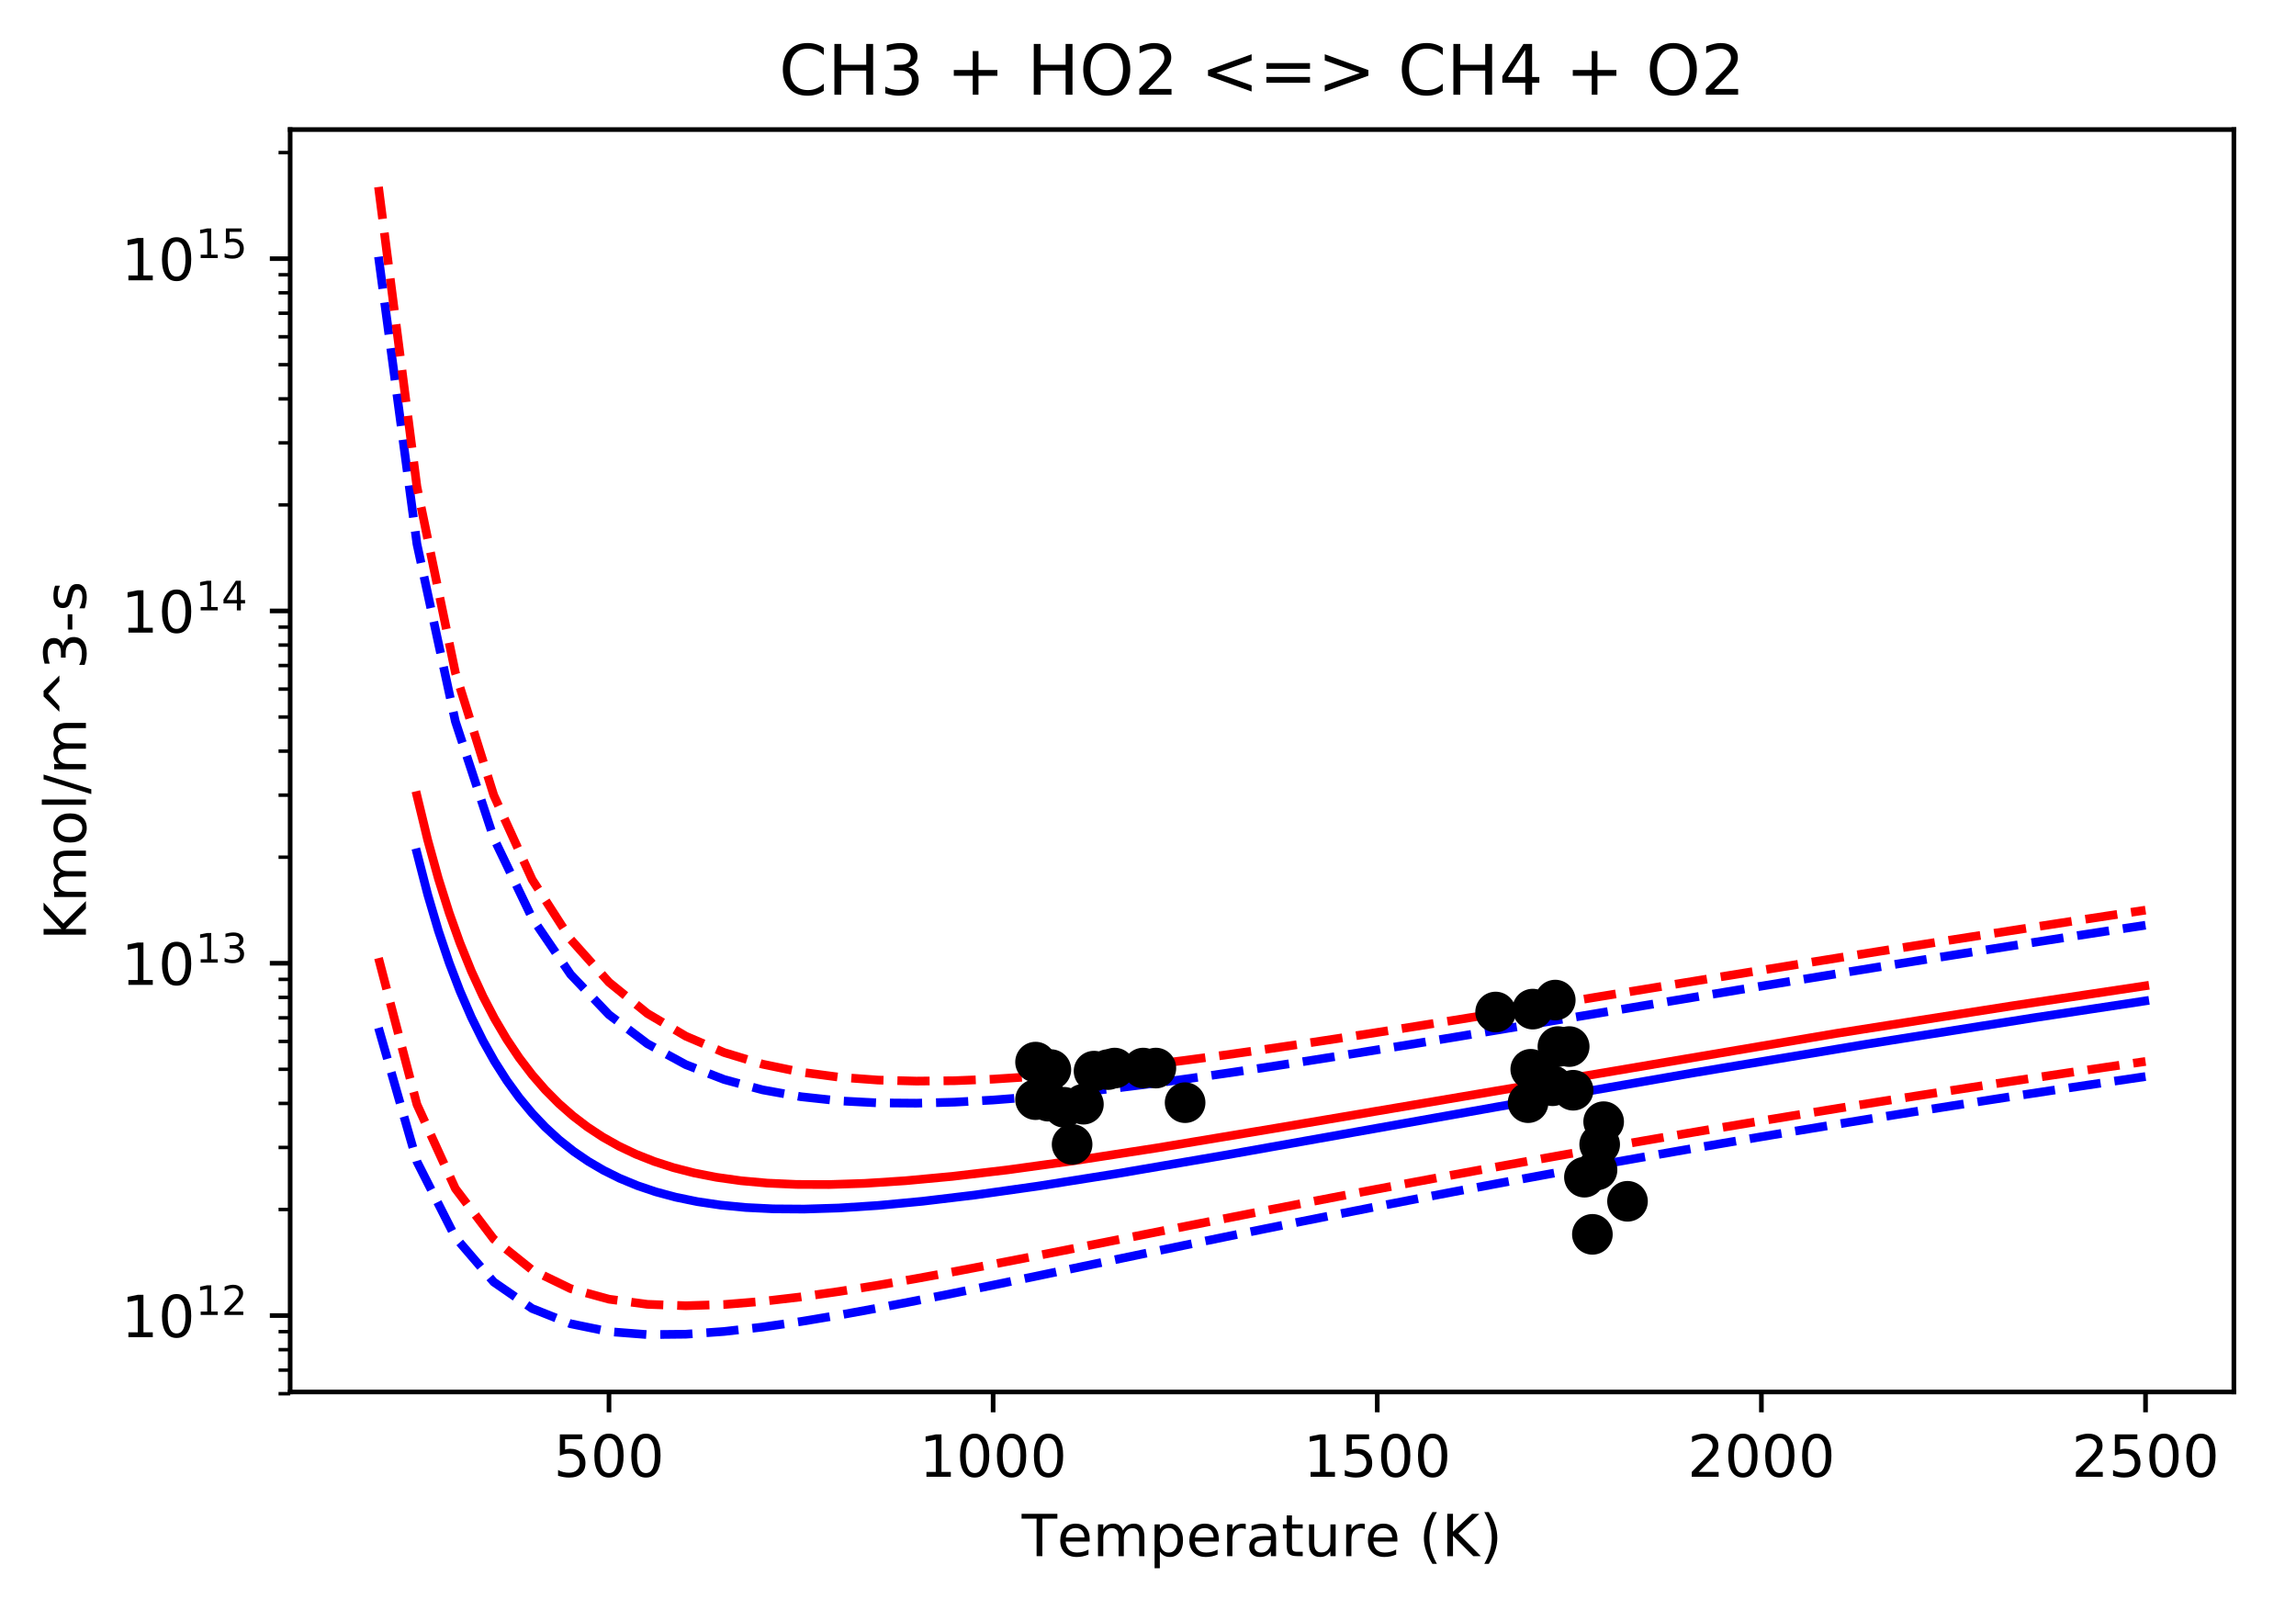 <?xml version="1.0" encoding="utf-8" standalone="no"?>
<!DOCTYPE svg PUBLIC "-//W3C//DTD SVG 1.1//EN"
  "http://www.w3.org/Graphics/SVG/1.1/DTD/svg11.dtd">
<!-- Created with matplotlib (https://matplotlib.org/) -->
<svg height="277.314pt" version="1.1" viewBox="0 0 395.478 277.314" width="395.478pt" xmlns="http://www.w3.org/2000/svg" xmlns:xlink="http://www.w3.org/1999/xlink">
 <defs>
  <style type="text/css">
*{stroke-linecap:butt;stroke-linejoin:round;}
  </style>
 </defs>
 <g id="figure_1">
  <g id="patch_1">
   <path d="M 0 277.314 
L 395.478 277.314 
L 395.478 0 
L 0 0 
z
" style="fill:#ffffff;"/>
  </g>
  <g id="axes_1">
   <g id="patch_2">
    <path d="M 49.978 239.758 
L 384.778 239.758 
L 384.778 22.318 
L 49.978 22.318 
z
" style="fill:#ffffff;"/>
   </g>
   <g id="matplotlib.axis_1">
    <g id="xtick_1">
     <g id="line2d_1">
      <defs>
       <path d="M 0 0 
L 0 3.5 
" id="m022906818a" style="stroke:#000000;stroke-width:0.8;"/>
      </defs>
      <g>
       <use style="stroke:#000000;stroke-width:0.8;" x="104.896" xlink:href="#m022906818a" y="239.758"/>
      </g>
     </g>
     <g id="text_1">
      <!-- 500 -->
      <defs>
       <path d="M 10.797 72.906 
L 49.516 72.906 
L 49.516 64.594 
L 19.828 64.594 
L 19.828 46.734 
Q 21.969 47.469 24.109 47.828 
Q 26.266 48.188 28.422 48.188 
Q 40.625 48.188 47.75 41.5 
Q 54.891 34.812 54.891 23.391 
Q 54.891 11.625 47.562 5.094 
Q 40.234 -1.422 26.906 -1.422 
Q 22.312 -1.422 17.547 -0.641 
Q 12.797 0.141 7.719 1.703 
L 7.719 11.625 
Q 12.109 9.234 16.797 8.062 
Q 21.484 6.891 26.703 6.891 
Q 35.156 6.891 40.078 11.328 
Q 45.016 15.766 45.016 23.391 
Q 45.016 31 40.078 35.438 
Q 35.156 39.891 26.703 39.891 
Q 22.75 39.891 18.812 39.016 
Q 14.891 38.141 10.797 36.281 
z
" id="DejaVuSans-53"/>
       <path d="M 31.781 66.406 
Q 24.172 66.406 20.328 58.906 
Q 16.5 51.422 16.5 36.375 
Q 16.5 21.391 20.328 13.891 
Q 24.172 6.391 31.781 6.391 
Q 39.453 6.391 43.281 13.891 
Q 47.125 21.391 47.125 36.375 
Q 47.125 51.422 43.281 58.906 
Q 39.453 66.406 31.781 66.406 
z
M 31.781 74.219 
Q 44.047 74.219 50.516 64.516 
Q 56.984 54.828 56.984 36.375 
Q 56.984 17.969 50.516 8.266 
Q 44.047 -1.422 31.781 -1.422 
Q 19.531 -1.422 13.062 8.266 
Q 6.594 17.969 6.594 36.375 
Q 6.594 54.828 13.062 64.516 
Q 19.531 74.219 31.781 74.219 
z
" id="DejaVuSans-48"/>
      </defs>
      <g transform="translate(95.352 254.357)scale(0.1 -0.1)">
       <use xlink:href="#DejaVuSans-53"/>
       <use x="63.623" xlink:href="#DejaVuSans-48"/>
       <use x="127.246" xlink:href="#DejaVuSans-48"/>
      </g>
     </g>
    </g>
    <g id="xtick_2">
     <g id="line2d_2">
      <g>
       <use style="stroke:#000000;stroke-width:0.8;" x="171.062" xlink:href="#m022906818a" y="239.758"/>
      </g>
     </g>
     <g id="text_2">
      <!-- 1000 -->
      <defs>
       <path d="M 12.406 8.297 
L 28.516 8.297 
L 28.516 63.922 
L 10.984 60.406 
L 10.984 69.391 
L 28.422 72.906 
L 38.281 72.906 
L 38.281 8.297 
L 54.391 8.297 
L 54.391 0 
L 12.406 0 
z
" id="DejaVuSans-49"/>
      </defs>
      <g transform="translate(158.337 254.357)scale(0.1 -0.1)">
       <use xlink:href="#DejaVuSans-49"/>
       <use x="63.623" xlink:href="#DejaVuSans-48"/>
       <use x="127.246" xlink:href="#DejaVuSans-48"/>
       <use x="190.869" xlink:href="#DejaVuSans-48"/>
      </g>
     </g>
    </g>
    <g id="xtick_3">
     <g id="line2d_3">
      <g>
       <use style="stroke:#000000;stroke-width:0.8;" x="237.228" xlink:href="#m022906818a" y="239.758"/>
      </g>
     </g>
     <g id="text_3">
      <!-- 1500 -->
      <g transform="translate(224.503 254.357)scale(0.1 -0.1)">
       <use xlink:href="#DejaVuSans-49"/>
       <use x="63.623" xlink:href="#DejaVuSans-53"/>
       <use x="127.246" xlink:href="#DejaVuSans-48"/>
       <use x="190.869" xlink:href="#DejaVuSans-48"/>
      </g>
     </g>
    </g>
    <g id="xtick_4">
     <g id="line2d_4">
      <g>
       <use style="stroke:#000000;stroke-width:0.8;" x="303.394" xlink:href="#m022906818a" y="239.758"/>
      </g>
     </g>
     <g id="text_4">
      <!-- 2000 -->
      <defs>
       <path d="M 19.188 8.297 
L 53.609 8.297 
L 53.609 0 
L 7.328 0 
L 7.328 8.297 
Q 12.938 14.109 22.625 23.891 
Q 32.328 33.688 34.812 36.531 
Q 39.547 41.844 41.422 45.531 
Q 43.312 49.219 43.312 52.781 
Q 43.312 58.594 39.234 62.25 
Q 35.156 65.922 28.609 65.922 
Q 23.969 65.922 18.812 64.312 
Q 13.672 62.703 7.812 59.422 
L 7.812 69.391 
Q 13.766 71.781 18.938 73 
Q 24.125 74.219 28.422 74.219 
Q 39.75 74.219 46.484 68.547 
Q 53.219 62.891 53.219 53.422 
Q 53.219 48.922 51.531 44.891 
Q 49.859 40.875 45.406 35.406 
Q 44.188 33.984 37.641 27.219 
Q 31.109 20.453 19.188 8.297 
z
" id="DejaVuSans-50"/>
      </defs>
      <g transform="translate(290.669 254.357)scale(0.1 -0.1)">
       <use xlink:href="#DejaVuSans-50"/>
       <use x="63.623" xlink:href="#DejaVuSans-48"/>
       <use x="127.246" xlink:href="#DejaVuSans-48"/>
       <use x="190.869" xlink:href="#DejaVuSans-48"/>
      </g>
     </g>
    </g>
    <g id="xtick_5">
     <g id="line2d_5">
      <g>
       <use style="stroke:#000000;stroke-width:0.8;" x="369.56" xlink:href="#m022906818a" y="239.758"/>
      </g>
     </g>
     <g id="text_5">
      <!-- 2500 -->
      <g transform="translate(356.835 254.357)scale(0.1 -0.1)">
       <use xlink:href="#DejaVuSans-50"/>
       <use x="63.623" xlink:href="#DejaVuSans-53"/>
       <use x="127.246" xlink:href="#DejaVuSans-48"/>
       <use x="190.869" xlink:href="#DejaVuSans-48"/>
      </g>
     </g>
    </g>
    <g id="text_6">
     <!-- Temperature (K) -->
     <defs>
      <path d="M -0.297 72.906 
L 61.375 72.906 
L 61.375 64.594 
L 35.5 64.594 
L 35.5 0 
L 25.594 0 
L 25.594 64.594 
L -0.297 64.594 
z
" id="DejaVuSans-84"/>
      <path d="M 56.203 29.594 
L 56.203 25.203 
L 14.891 25.203 
Q 15.484 15.922 20.484 11.062 
Q 25.484 6.203 34.422 6.203 
Q 39.594 6.203 44.453 7.469 
Q 49.312 8.734 54.109 11.281 
L 54.109 2.781 
Q 49.266 0.734 44.188 -0.344 
Q 39.109 -1.422 33.891 -1.422 
Q 20.797 -1.422 13.156 6.188 
Q 5.516 13.812 5.516 26.812 
Q 5.516 40.234 12.766 48.109 
Q 20.016 56 32.328 56 
Q 43.359 56 49.781 48.891 
Q 56.203 41.797 56.203 29.594 
z
M 47.219 32.234 
Q 47.125 39.594 43.094 43.984 
Q 39.062 48.391 32.422 48.391 
Q 24.906 48.391 20.391 44.141 
Q 15.875 39.891 15.188 32.172 
z
" id="DejaVuSans-101"/>
      <path d="M 52 44.188 
Q 55.375 50.25 60.062 53.125 
Q 64.75 56 71.094 56 
Q 79.641 56 84.281 50.016 
Q 88.922 44.047 88.922 33.016 
L 88.922 0 
L 79.891 0 
L 79.891 32.719 
Q 79.891 40.578 77.094 44.375 
Q 74.312 48.188 68.609 48.188 
Q 61.625 48.188 57.562 43.547 
Q 53.516 38.922 53.516 30.906 
L 53.516 0 
L 44.484 0 
L 44.484 32.719 
Q 44.484 40.625 41.703 44.406 
Q 38.922 48.188 33.109 48.188 
Q 26.219 48.188 22.156 43.531 
Q 18.109 38.875 18.109 30.906 
L 18.109 0 
L 9.078 0 
L 9.078 54.688 
L 18.109 54.688 
L 18.109 46.188 
Q 21.188 51.219 25.484 53.609 
Q 29.781 56 35.688 56 
Q 41.656 56 45.828 52.969 
Q 50 49.953 52 44.188 
z
" id="DejaVuSans-109"/>
      <path d="M 18.109 8.203 
L 18.109 -20.797 
L 9.078 -20.797 
L 9.078 54.688 
L 18.109 54.688 
L 18.109 46.391 
Q 20.953 51.266 25.266 53.625 
Q 29.594 56 35.594 56 
Q 45.562 56 51.781 48.094 
Q 58.016 40.188 58.016 27.297 
Q 58.016 14.406 51.781 6.484 
Q 45.562 -1.422 35.594 -1.422 
Q 29.594 -1.422 25.266 0.953 
Q 20.953 3.328 18.109 8.203 
z
M 48.688 27.297 
Q 48.688 37.203 44.609 42.844 
Q 40.531 48.484 33.406 48.484 
Q 26.266 48.484 22.188 42.844 
Q 18.109 37.203 18.109 27.297 
Q 18.109 17.391 22.188 11.75 
Q 26.266 6.109 33.406 6.109 
Q 40.531 6.109 44.609 11.75 
Q 48.688 17.391 48.688 27.297 
z
" id="DejaVuSans-112"/>
      <path d="M 41.109 46.297 
Q 39.594 47.172 37.812 47.578 
Q 36.031 48 33.891 48 
Q 26.266 48 22.188 43.047 
Q 18.109 38.094 18.109 28.812 
L 18.109 0 
L 9.078 0 
L 9.078 54.688 
L 18.109 54.688 
L 18.109 46.188 
Q 20.953 51.172 25.484 53.578 
Q 30.031 56 36.531 56 
Q 37.453 56 38.578 55.875 
Q 39.703 55.766 41.062 55.516 
z
" id="DejaVuSans-114"/>
      <path d="M 34.281 27.484 
Q 23.391 27.484 19.188 25 
Q 14.984 22.516 14.984 16.5 
Q 14.984 11.719 18.141 8.906 
Q 21.297 6.109 26.703 6.109 
Q 34.188 6.109 38.703 11.406 
Q 43.219 16.703 43.219 25.484 
L 43.219 27.484 
z
M 52.203 31.203 
L 52.203 0 
L 43.219 0 
L 43.219 8.297 
Q 40.141 3.328 35.547 0.953 
Q 30.953 -1.422 24.312 -1.422 
Q 15.922 -1.422 10.953 3.297 
Q 6 8.016 6 15.922 
Q 6 25.141 12.172 29.828 
Q 18.359 34.516 30.609 34.516 
L 43.219 34.516 
L 43.219 35.406 
Q 43.219 41.609 39.141 45 
Q 35.062 48.391 27.688 48.391 
Q 23 48.391 18.547 47.266 
Q 14.109 46.141 10.016 43.891 
L 10.016 52.203 
Q 14.938 54.109 19.578 55.047 
Q 24.219 56 28.609 56 
Q 40.484 56 46.344 49.844 
Q 52.203 43.703 52.203 31.203 
z
" id="DejaVuSans-97"/>
      <path d="M 18.312 70.219 
L 18.312 54.688 
L 36.812 54.688 
L 36.812 47.703 
L 18.312 47.703 
L 18.312 18.016 
Q 18.312 11.328 20.141 9.422 
Q 21.969 7.516 27.594 7.516 
L 36.812 7.516 
L 36.812 0 
L 27.594 0 
Q 17.188 0 13.234 3.875 
Q 9.281 7.766 9.281 18.016 
L 9.281 47.703 
L 2.688 47.703 
L 2.688 54.688 
L 9.281 54.688 
L 9.281 70.219 
z
" id="DejaVuSans-116"/>
      <path d="M 8.5 21.578 
L 8.5 54.688 
L 17.484 54.688 
L 17.484 21.922 
Q 17.484 14.156 20.5 10.266 
Q 23.531 6.391 29.594 6.391 
Q 36.859 6.391 41.078 11.031 
Q 45.312 15.672 45.312 23.688 
L 45.312 54.688 
L 54.297 54.688 
L 54.297 0 
L 45.312 0 
L 45.312 8.406 
Q 42.047 3.422 37.719 1 
Q 33.406 -1.422 27.688 -1.422 
Q 18.266 -1.422 13.375 4.438 
Q 8.5 10.297 8.5 21.578 
z
M 31.109 56 
z
" id="DejaVuSans-117"/>
      <path id="DejaVuSans-32"/>
      <path d="M 31 75.875 
Q 24.469 64.656 21.281 53.656 
Q 18.109 42.672 18.109 31.391 
Q 18.109 20.125 21.312 9.062 
Q 24.516 -2 31 -13.188 
L 23.188 -13.188 
Q 15.875 -1.703 12.234 9.375 
Q 8.594 20.453 8.594 31.391 
Q 8.594 42.281 12.203 53.312 
Q 15.828 64.359 23.188 75.875 
z
" id="DejaVuSans-40"/>
      <path d="M 9.812 72.906 
L 19.672 72.906 
L 19.672 42.094 
L 52.391 72.906 
L 65.094 72.906 
L 28.906 38.922 
L 67.672 0 
L 54.688 0 
L 19.672 35.109 
L 19.672 0 
L 9.812 0 
z
" id="DejaVuSans-75"/>
      <path d="M 8.016 75.875 
L 15.828 75.875 
Q 23.141 64.359 26.781 53.312 
Q 30.422 42.281 30.422 31.391 
Q 30.422 20.453 26.781 9.375 
Q 23.141 -1.703 15.828 -13.188 
L 8.016 -13.188 
Q 14.5 -2 17.703 9.062 
Q 20.906 20.125 20.906 31.391 
Q 20.906 42.672 17.703 53.656 
Q 14.5 64.656 8.016 75.875 
z
" id="DejaVuSans-41"/>
     </defs>
     <g transform="translate(175.991 268.035)scale(0.1 -0.1)">
      <use xlink:href="#DejaVuSans-84"/>
      <use x="60.818" xlink:href="#DejaVuSans-101"/>
      <use x="122.342" xlink:href="#DejaVuSans-109"/>
      <use x="219.754" xlink:href="#DejaVuSans-112"/>
      <use x="283.23" xlink:href="#DejaVuSans-101"/>
      <use x="344.754" xlink:href="#DejaVuSans-114"/>
      <use x="385.867" xlink:href="#DejaVuSans-97"/>
      <use x="447.146" xlink:href="#DejaVuSans-116"/>
      <use x="486.355" xlink:href="#DejaVuSans-117"/>
      <use x="549.734" xlink:href="#DejaVuSans-114"/>
      <use x="590.816" xlink:href="#DejaVuSans-101"/>
      <use x="652.34" xlink:href="#DejaVuSans-32"/>
      <use x="684.127" xlink:href="#DejaVuSans-40"/>
      <use x="723.141" xlink:href="#DejaVuSans-75"/>
      <use x="788.717" xlink:href="#DejaVuSans-41"/>
     </g>
    </g>
   </g>
   <g id="matplotlib.axis_2">
    <g id="ytick_1">
     <g id="line2d_6">
      <defs>
       <path d="M 0 0 
L -3.5 0 
" id="m6834daf4b8" style="stroke:#000000;stroke-width:0.8;"/>
      </defs>
      <g>
       <use style="stroke:#000000;stroke-width:0.8;" x="49.978" xlink:href="#m6834daf4b8" y="226.59"/>
      </g>
     </g>
     <g id="text_7">
      <!-- $\mathdefault{10^{12}}$ -->
      <g transform="translate(20.878 230.389)scale(0.1 -0.1)">
       <use transform="translate(0 0.766)" xlink:href="#DejaVuSans-49"/>
       <use transform="translate(63.623 0.766)" xlink:href="#DejaVuSans-48"/>
       <use transform="translate(128.203 39.047)scale(0.7)" xlink:href="#DejaVuSans-49"/>
       <use transform="translate(172.739 39.047)scale(0.7)" xlink:href="#DejaVuSans-50"/>
      </g>
     </g>
    </g>
    <g id="ytick_2">
     <g id="line2d_7">
      <g>
       <use style="stroke:#000000;stroke-width:0.8;" x="49.978" xlink:href="#m6834daf4b8" y="165.91"/>
      </g>
     </g>
     <g id="text_8">
      <!-- $\mathdefault{10^{13}}$ -->
      <defs>
       <path d="M 40.578 39.312 
Q 47.656 37.797 51.625 33 
Q 55.609 28.219 55.609 21.188 
Q 55.609 10.406 48.188 4.484 
Q 40.766 -1.422 27.094 -1.422 
Q 22.516 -1.422 17.656 -0.516 
Q 12.797 0.391 7.625 2.203 
L 7.625 11.719 
Q 11.719 9.328 16.594 8.109 
Q 21.484 6.891 26.812 6.891 
Q 36.078 6.891 40.938 10.547 
Q 45.797 14.203 45.797 21.188 
Q 45.797 27.641 41.281 31.266 
Q 36.766 34.906 28.719 34.906 
L 20.219 34.906 
L 20.219 43.016 
L 29.109 43.016 
Q 36.375 43.016 40.234 45.922 
Q 44.094 48.828 44.094 54.297 
Q 44.094 59.906 40.109 62.906 
Q 36.141 65.922 28.719 65.922 
Q 24.656 65.922 20.016 65.031 
Q 15.375 64.156 9.812 62.312 
L 9.812 71.094 
Q 15.438 72.656 20.344 73.438 
Q 25.25 74.219 29.594 74.219 
Q 40.828 74.219 47.359 69.109 
Q 53.906 64.016 53.906 55.328 
Q 53.906 49.266 50.438 45.094 
Q 46.969 40.922 40.578 39.312 
z
" id="DejaVuSans-51"/>
      </defs>
      <g transform="translate(20.878 169.71)scale(0.1 -0.1)">
       <use transform="translate(0 0.766)" xlink:href="#DejaVuSans-49"/>
       <use transform="translate(63.623 0.766)" xlink:href="#DejaVuSans-48"/>
       <use transform="translate(128.203 39.047)scale(0.7)" xlink:href="#DejaVuSans-49"/>
       <use transform="translate(172.739 39.047)scale(0.7)" xlink:href="#DejaVuSans-51"/>
      </g>
     </g>
    </g>
    <g id="ytick_3">
     <g id="line2d_8">
      <g>
       <use style="stroke:#000000;stroke-width:0.8;" x="49.978" xlink:href="#m6834daf4b8" y="105.231"/>
      </g>
     </g>
     <g id="text_9">
      <!-- $\mathdefault{10^{14}}$ -->
      <defs>
       <path d="M 37.797 64.312 
L 12.891 25.391 
L 37.797 25.391 
z
M 35.203 72.906 
L 47.609 72.906 
L 47.609 25.391 
L 58.016 25.391 
L 58.016 17.188 
L 47.609 17.188 
L 47.609 0 
L 37.797 0 
L 37.797 17.188 
L 4.891 17.188 
L 4.891 26.703 
z
" id="DejaVuSans-52"/>
      </defs>
      <g transform="translate(20.878 109.03)scale(0.1 -0.1)">
       <use transform="translate(0 0.684)" xlink:href="#DejaVuSans-49"/>
       <use transform="translate(63.623 0.684)" xlink:href="#DejaVuSans-48"/>
       <use transform="translate(128.203 38.966)scale(0.7)" xlink:href="#DejaVuSans-49"/>
       <use transform="translate(172.739 38.966)scale(0.7)" xlink:href="#DejaVuSans-52"/>
      </g>
     </g>
    </g>
    <g id="ytick_4">
     <g id="line2d_9">
      <g>
       <use style="stroke:#000000;stroke-width:0.8;" x="49.978" xlink:href="#m6834daf4b8" y="44.551"/>
      </g>
     </g>
     <g id="text_10">
      <!-- $\mathdefault{10^{15}}$ -->
      <g transform="translate(20.878 48.35)scale(0.1 -0.1)">
       <use transform="translate(0 0.684)" xlink:href="#DejaVuSans-49"/>
       <use transform="translate(63.623 0.684)" xlink:href="#DejaVuSans-48"/>
       <use transform="translate(128.203 38.966)scale(0.7)" xlink:href="#DejaVuSans-49"/>
       <use transform="translate(172.739 38.966)scale(0.7)" xlink:href="#DejaVuSans-53"/>
      </g>
     </g>
    </g>
    <g id="ytick_5">
     <g id="line2d_10">
      <defs>
       <path d="M 0 0 
L -2 0 
" id="m7b42f2524a" style="stroke:#000000;stroke-width:0.6;"/>
      </defs>
      <g>
       <use style="stroke:#000000;stroke-width:0.6;" x="49.978" xlink:href="#m7b42f2524a" y="240.052"/>
      </g>
     </g>
    </g>
    <g id="ytick_6">
     <g id="line2d_11">
      <g>
       <use style="stroke:#000000;stroke-width:0.6;" x="49.978" xlink:href="#m7b42f2524a" y="235.989"/>
      </g>
     </g>
    </g>
    <g id="ytick_7">
     <g id="line2d_12">
      <g>
       <use style="stroke:#000000;stroke-width:0.6;" x="49.978" xlink:href="#m7b42f2524a" y="232.47"/>
      </g>
     </g>
    </g>
    <g id="ytick_8">
     <g id="line2d_13">
      <g>
       <use style="stroke:#000000;stroke-width:0.6;" x="49.978" xlink:href="#m7b42f2524a" y="229.366"/>
      </g>
     </g>
    </g>
    <g id="ytick_9">
     <g id="line2d_14">
      <g>
       <use style="stroke:#000000;stroke-width:0.6;" x="49.978" xlink:href="#m7b42f2524a" y="208.324"/>
      </g>
     </g>
    </g>
    <g id="ytick_10">
     <g id="line2d_15">
      <g>
       <use style="stroke:#000000;stroke-width:0.6;" x="49.978" xlink:href="#m7b42f2524a" y="197.638"/>
      </g>
     </g>
    </g>
    <g id="ytick_11">
     <g id="line2d_16">
      <g>
       <use style="stroke:#000000;stroke-width:0.6;" x="49.978" xlink:href="#m7b42f2524a" y="190.057"/>
      </g>
     </g>
    </g>
    <g id="ytick_12">
     <g id="line2d_17">
      <g>
       <use style="stroke:#000000;stroke-width:0.6;" x="49.978" xlink:href="#m7b42f2524a" y="184.177"/>
      </g>
     </g>
    </g>
    <g id="ytick_13">
     <g id="line2d_18">
      <g>
       <use style="stroke:#000000;stroke-width:0.6;" x="49.978" xlink:href="#m7b42f2524a" y="179.372"/>
      </g>
     </g>
    </g>
    <g id="ytick_14">
     <g id="line2d_19">
      <g>
       <use style="stroke:#000000;stroke-width:0.6;" x="49.978" xlink:href="#m7b42f2524a" y="175.31"/>
      </g>
     </g>
    </g>
    <g id="ytick_15">
     <g id="line2d_20">
      <g>
       <use style="stroke:#000000;stroke-width:0.6;" x="49.978" xlink:href="#m7b42f2524a" y="171.791"/>
      </g>
     </g>
    </g>
    <g id="ytick_16">
     <g id="line2d_21">
      <g>
       <use style="stroke:#000000;stroke-width:0.6;" x="49.978" xlink:href="#m7b42f2524a" y="168.687"/>
      </g>
     </g>
    </g>
    <g id="ytick_17">
     <g id="line2d_22">
      <g>
       <use style="stroke:#000000;stroke-width:0.6;" x="49.978" xlink:href="#m7b42f2524a" y="147.644"/>
      </g>
     </g>
    </g>
    <g id="ytick_18">
     <g id="line2d_23">
      <g>
       <use style="stroke:#000000;stroke-width:0.6;" x="49.978" xlink:href="#m7b42f2524a" y="136.959"/>
      </g>
     </g>
    </g>
    <g id="ytick_19">
     <g id="line2d_24">
      <g>
       <use style="stroke:#000000;stroke-width:0.6;" x="49.978" xlink:href="#m7b42f2524a" y="129.378"/>
      </g>
     </g>
    </g>
    <g id="ytick_20">
     <g id="line2d_25">
      <g>
       <use style="stroke:#000000;stroke-width:0.6;" x="49.978" xlink:href="#m7b42f2524a" y="123.497"/>
      </g>
     </g>
    </g>
    <g id="ytick_21">
     <g id="line2d_26">
      <g>
       <use style="stroke:#000000;stroke-width:0.6;" x="49.978" xlink:href="#m7b42f2524a" y="118.692"/>
      </g>
     </g>
    </g>
    <g id="ytick_22">
     <g id="line2d_27">
      <g>
       <use style="stroke:#000000;stroke-width:0.6;" x="49.978" xlink:href="#m7b42f2524a" y="114.63"/>
      </g>
     </g>
    </g>
    <g id="ytick_23">
     <g id="line2d_28">
      <g>
       <use style="stroke:#000000;stroke-width:0.6;" x="49.978" xlink:href="#m7b42f2524a" y="111.111"/>
      </g>
     </g>
    </g>
    <g id="ytick_24">
     <g id="line2d_29">
      <g>
       <use style="stroke:#000000;stroke-width:0.6;" x="49.978" xlink:href="#m7b42f2524a" y="108.007"/>
      </g>
     </g>
    </g>
    <g id="ytick_25">
     <g id="line2d_30">
      <g>
       <use style="stroke:#000000;stroke-width:0.6;" x="49.978" xlink:href="#m7b42f2524a" y="86.964"/>
      </g>
     </g>
    </g>
    <g id="ytick_26">
     <g id="line2d_31">
      <g>
       <use style="stroke:#000000;stroke-width:0.6;" x="49.978" xlink:href="#m7b42f2524a" y="76.279"/>
      </g>
     </g>
    </g>
    <g id="ytick_27">
     <g id="line2d_32">
      <g>
       <use style="stroke:#000000;stroke-width:0.6;" x="49.978" xlink:href="#m7b42f2524a" y="68.698"/>
      </g>
     </g>
    </g>
    <g id="ytick_28">
     <g id="line2d_33">
      <g>
       <use style="stroke:#000000;stroke-width:0.6;" x="49.978" xlink:href="#m7b42f2524a" y="62.818"/>
      </g>
     </g>
    </g>
    <g id="ytick_29">
     <g id="line2d_34">
      <g>
       <use style="stroke:#000000;stroke-width:0.6;" x="49.978" xlink:href="#m7b42f2524a" y="58.013"/>
      </g>
     </g>
    </g>
    <g id="ytick_30">
     <g id="line2d_35">
      <g>
       <use style="stroke:#000000;stroke-width:0.6;" x="49.978" xlink:href="#m7b42f2524a" y="53.951"/>
      </g>
     </g>
    </g>
    <g id="ytick_31">
     <g id="line2d_36">
      <g>
       <use style="stroke:#000000;stroke-width:0.6;" x="49.978" xlink:href="#m7b42f2524a" y="50.432"/>
      </g>
     </g>
    </g>
    <g id="ytick_32">
     <g id="line2d_37">
      <g>
       <use style="stroke:#000000;stroke-width:0.6;" x="49.978" xlink:href="#m7b42f2524a" y="47.328"/>
      </g>
     </g>
    </g>
    <g id="ytick_33">
     <g id="line2d_38">
      <g>
       <use style="stroke:#000000;stroke-width:0.6;" x="49.978" xlink:href="#m7b42f2524a" y="26.285"/>
      </g>
     </g>
    </g>
    <g id="text_11">
     <!-- Kmol/m^3-s -->
     <defs>
      <path d="M 30.609 48.391 
Q 23.391 48.391 19.188 42.75 
Q 14.984 37.109 14.984 27.297 
Q 14.984 17.484 19.156 11.844 
Q 23.344 6.203 30.609 6.203 
Q 37.797 6.203 41.984 11.859 
Q 46.188 17.531 46.188 27.297 
Q 46.188 37.016 41.984 42.703 
Q 37.797 48.391 30.609 48.391 
z
M 30.609 56 
Q 42.328 56 49.016 48.375 
Q 55.719 40.766 55.719 27.297 
Q 55.719 13.875 49.016 6.219 
Q 42.328 -1.422 30.609 -1.422 
Q 18.844 -1.422 12.172 6.219 
Q 5.516 13.875 5.516 27.297 
Q 5.516 40.766 12.172 48.375 
Q 18.844 56 30.609 56 
z
" id="DejaVuSans-111"/>
      <path d="M 9.422 75.984 
L 18.406 75.984 
L 18.406 0 
L 9.422 0 
z
" id="DejaVuSans-108"/>
      <path d="M 25.391 72.906 
L 33.688 72.906 
L 8.297 -9.281 
L 0 -9.281 
z
" id="DejaVuSans-47"/>
      <path d="M 46.688 72.906 
L 73.188 45.703 
L 63.375 45.703 
L 41.891 64.984 
L 20.406 45.703 
L 10.594 45.703 
L 37.109 72.906 
z
" id="DejaVuSans-94"/>
      <path d="M 4.891 31.391 
L 31.203 31.391 
L 31.203 23.391 
L 4.891 23.391 
z
" id="DejaVuSans-45"/>
      <path d="M 44.281 53.078 
L 44.281 44.578 
Q 40.484 46.531 36.375 47.5 
Q 32.281 48.484 27.875 48.484 
Q 21.188 48.484 17.844 46.438 
Q 14.5 44.391 14.5 40.281 
Q 14.5 37.156 16.891 35.375 
Q 19.281 33.594 26.516 31.984 
L 29.594 31.297 
Q 39.156 29.25 43.188 25.516 
Q 47.219 21.781 47.219 15.094 
Q 47.219 7.469 41.188 3.016 
Q 35.156 -1.422 24.609 -1.422 
Q 20.219 -1.422 15.453 -0.562 
Q 10.688 0.297 5.422 2 
L 5.422 11.281 
Q 10.406 8.688 15.234 7.391 
Q 20.062 6.109 24.812 6.109 
Q 31.156 6.109 34.562 8.281 
Q 37.984 10.453 37.984 14.406 
Q 37.984 18.062 35.516 20.016 
Q 33.062 21.969 24.703 23.781 
L 21.578 24.516 
Q 13.234 26.266 9.516 29.906 
Q 5.812 33.547 5.812 39.891 
Q 5.812 47.609 11.281 51.797 
Q 16.75 56 26.812 56 
Q 31.781 56 36.172 55.266 
Q 40.578 54.547 44.281 53.078 
z
" id="DejaVuSans-115"/>
     </defs>
     <g transform="translate(14.798 161.97)rotate(-90)scale(0.1 -0.1)">
      <use xlink:href="#DejaVuSans-75"/>
      <use x="65.576" xlink:href="#DejaVuSans-109"/>
      <use x="162.988" xlink:href="#DejaVuSans-111"/>
      <use x="224.17" xlink:href="#DejaVuSans-108"/>
      <use x="251.953" xlink:href="#DejaVuSans-47"/>
      <use x="285.645" xlink:href="#DejaVuSans-109"/>
      <use x="383.057" xlink:href="#DejaVuSans-94"/>
      <use x="466.846" xlink:href="#DejaVuSans-51"/>
      <use x="530.469" xlink:href="#DejaVuSans-45"/>
      <use x="566.553" xlink:href="#DejaVuSans-115"/>
     </g>
    </g>
   </g>
   <g id="line2d_39">
    <path clip-path="url(#p257cb43b27)" d="M 71.813 146.872 
L 73.666 154.058 
L 75.518 160.333 
L 77.371 165.837 
L 79.224 170.684 
L 81.208 175.254 
L 83.193 179.269 
L 85.178 182.807 
L 87.296 186.128 
L 89.413 189.044 
L 91.663 191.758 
L 93.912 194.13 
L 96.294 196.318 
L 98.809 198.315 
L 101.323 200.033 
L 103.97 201.582 
L 106.749 202.96 
L 109.792 204.217 
L 112.968 205.288 
L 116.409 206.211 
L 120.114 206.972 
L 124.084 207.56 
L 128.451 207.981 
L 133.215 208.216 
L 138.508 208.254 
L 144.463 208.07 
L 151.212 207.633 
L 158.887 206.91 
L 167.886 205.835 
L 178.737 204.306 
L 192.367 202.153 
L 211.291 198.921 
L 257.607 190.695 
L 291.749 184.78 
L 321.391 179.871 
L 350.372 175.297 
L 369.428 172.412 
L 369.428 172.412 
" style="fill:none;stroke:#0000ff;stroke-linecap:square;stroke-width:1.5;"/>
   </g>
   <g id="line2d_40">
    <path clip-path="url(#p257cb43b27)" d="M 65.196 44.227 
L 71.813 93.678 
L 78.43 124.243 
L 85.046 144.351 
L 91.663 158.133 
L 98.279 167.833 
L 104.896 174.774 
L 104.896 174.774 
L 111.513 179.776 
L 118.129 183.378 
L 118.129 183.378 
L 124.746 185.942 
L 131.362 187.724 
L 131.362 187.724 
L 137.979 188.904 
L 144.596 189.617 
L 144.596 189.617 
L 151.212 189.962 
L 157.829 190.016 
L 157.829 190.016 
L 164.445 189.836 
L 171.062 189.47 
L 171.062 189.47 
L 177.679 188.952 
L 178.37 188.89 
L 178.37 188.89 
L 180.546 188.688 
L 181.004 188.643 
L 183.293 188.415 
L 184.295 188.311 
L 184.667 188.272 
L 186.614 188.062 
L 188.445 187.857 
L 190.85 187.578 
L 190.912 187.571 
L 191.995 187.442 
L 196.918 186.829 
L 197.528 186.75 
L 199.093 186.546 
L 204.131 185.866 
L 204.145 185.864 
L 210.762 184.926 
L 217.378 183.944 
L 223.995 182.929 
L 230.611 181.887 
L 237.228 180.825 
L 243.845 179.747 
L 250.461 178.657 
L 257.078 177.559 
L 257.615 177.47 
L 263.209 176.537 
L 263.666 176.461 
L 263.694 176.456 
L 264.008 176.404 
L 265.492 176.156 
L 267.433 175.832 
L 267.89 175.756 
L 268.346 175.679 
L 270.287 175.355 
L 270.311 175.351 
L 270.972 175.241 
L 272.913 174.916 
L 274.283 174.687 
L 275.082 174.554 
L 275.539 174.477 
L 276.224 174.363 
L 276.928 174.245 
L 280.333 173.677 
L 283.544 173.141 
L 290.161 172.04 
L 296.777 170.943 
L 303.394 169.851 
L 310.011 168.765 
L 316.627 167.686 
L 323.244 166.615 
L 329.86 165.552 
L 336.477 164.497 
L 336.477 164.497 
L 343.094 163.451 
L 349.71 162.414 
L 356.327 161.386 
L 362.943 160.368 
L 369.56 159.36 
L 369.56 159.36 
" style="fill:none;stroke:#0000ff;stroke-dasharray:5.55,2.4;stroke-dashoffset:0;stroke-width:1.5;"/>
   </g>
   <g id="line2d_41">
    <path clip-path="url(#p257cb43b27)" d="M 65.196 177.045 
L 71.813 200.067 
L 78.43 213.12 
L 85.046 220.818 
L 91.663 225.384 
L 98.279 228.005 
L 104.896 229.362 
L 104.896 229.362 
L 111.513 229.874 
L 118.129 229.807 
L 118.129 229.807 
L 124.746 229.334 
L 131.362 228.576 
L 131.362 228.576 
L 137.979 227.615 
L 144.596 226.511 
L 144.596 226.511 
L 151.212 225.305 
L 157.829 224.029 
L 157.829 224.029 
L 164.445 222.705 
L 171.062 221.35 
L 171.062 221.35 
L 177.679 219.977 
L 178.37 219.833 
L 178.37 219.833 
L 180.546 219.379 
L 181.004 219.283 
L 183.293 218.805 
L 184.295 218.595 
L 184.667 218.517 
L 186.614 218.11 
L 188.445 217.727 
L 190.85 217.225 
L 190.912 217.212 
L 191.995 216.986 
L 196.918 215.96 
L 197.528 215.833 
L 199.093 215.508 
L 204.131 214.465 
L 204.145 214.462 
L 210.762 213.102 
L 217.378 211.755 
L 223.995 210.423 
L 230.611 209.107 
L 237.228 207.808 
L 243.845 206.527 
L 250.461 205.263 
L 257.078 204.018 
L 257.615 203.918 
L 263.209 202.88 
L 263.666 202.796 
L 263.694 202.791 
L 264.008 202.733 
L 265.492 202.46 
L 267.433 202.105 
L 267.89 202.022 
L 268.346 201.939 
L 270.287 201.586 
L 270.311 201.581 
L 270.972 201.462 
L 272.913 201.111 
L 274.283 200.864 
L 275.082 200.72 
L 275.539 200.639 
L 276.224 200.516 
L 276.928 200.39 
L 280.333 199.784 
L 283.544 199.216 
L 290.161 198.06 
L 296.777 196.92 
L 303.394 195.798 
L 310.011 194.692 
L 316.627 193.602 
L 323.244 192.528 
L 329.86 191.47 
L 336.477 190.426 
L 336.477 190.426 
L 343.094 189.398 
L 349.71 188.384 
L 356.327 187.384 
L 362.943 186.398 
L 369.56 185.425 
L 369.56 185.425 
" style="fill:none;stroke:#0000ff;stroke-dasharray:5.55,2.4;stroke-dashoffset:0;stroke-width:1.5;"/>
   </g>
   <g id="line2d_42">
    <path clip-path="url(#p257cb43b27)" d="M 71.813 137.026 
L 73.666 144.671 
L 75.518 151.358 
L 77.371 157.234 
L 79.224 162.418 
L 81.208 167.314 
L 83.193 171.627 
L 85.178 175.436 
L 87.296 179.021 
L 89.413 182.178 
L 91.663 185.127 
L 93.912 187.713 
L 96.294 190.109 
L 98.676 192.199 
L 101.191 194.117 
L 103.837 195.857 
L 106.616 197.418 
L 109.528 198.801 
L 112.704 200.055 
L 116.012 201.12 
L 119.585 202.034 
L 123.422 202.784 
L 127.657 203.377 
L 132.156 203.782 
L 137.185 204.007 
L 142.743 204.029 
L 148.962 203.826 
L 155.976 203.371 
L 164.048 202.62 
L 173.576 201.5 
L 184.957 199.931 
L 199.381 197.707 
L 219.628 194.342 
L 316.362 177.986 
L 346.534 173.254 
L 369.428 169.815 
L 369.428 169.815 
" style="fill:none;stroke:#ff0000;stroke-linecap:square;stroke-width:1.5;"/>
   </g>
   <g id="line2d_43">
    <path clip-path="url(#p257cb43b27)" d="M 65.196 32.202 
L 71.813 83.832 
L 78.43 115.836 
L 85.046 136.963 
L 91.663 151.501 
L 98.279 161.785 
L 104.896 169.187 
L 104.896 169.187 
L 111.513 174.564 
L 118.129 178.475 
L 118.129 178.475 
L 124.746 181.298 
L 131.362 183.299 
L 131.362 183.299 
L 137.979 184.668 
L 144.596 185.544 
L 144.596 185.544 
L 151.212 186.032 
L 157.829 186.211 
L 157.829 186.211 
L 164.445 186.143 
L 171.062 185.876 
L 171.062 185.876 
L 177.679 185.446 
L 178.37 185.393 
L 178.37 185.393 
L 180.546 185.218 
L 181.004 185.179 
L 183.293 184.978 
L 184.295 184.885 
L 184.667 184.85 
L 186.614 184.662 
L 188.445 184.478 
L 190.85 184.224 
L 190.912 184.217 
L 191.995 184.099 
L 196.918 183.535 
L 197.528 183.462 
L 199.093 183.272 
L 204.131 182.637 
L 204.145 182.635 
L 210.762 181.751 
L 217.378 180.819 
L 223.995 179.85 
L 230.611 178.85 
L 237.228 177.826 
L 243.845 176.784 
L 250.461 175.727 
L 257.078 174.66 
L 257.615 174.573 
L 263.209 173.665 
L 263.666 173.59 
L 263.694 173.586 
L 264.008 173.535 
L 265.492 173.293 
L 267.433 172.977 
L 267.89 172.902 
L 268.346 172.828 
L 270.287 172.511 
L 270.311 172.507 
L 270.972 172.399 
L 272.913 172.082 
L 274.283 171.858 
L 275.082 171.728 
L 275.539 171.653 
L 276.224 171.541 
L 276.928 171.426 
L 280.333 170.87 
L 283.544 170.345 
L 290.161 169.266 
L 296.777 168.189 
L 303.394 167.116 
L 310.011 166.048 
L 316.627 164.986 
L 323.244 163.931 
L 329.86 162.882 
L 336.477 161.841 
L 336.477 161.841 
L 343.094 160.809 
L 349.71 159.784 
L 356.327 158.768 
L 362.943 157.761 
L 369.56 156.763 
L 369.56 156.763 
" style="fill:none;stroke:#ff0000;stroke-dasharray:5.55,2.4;stroke-dashoffset:0;stroke-width:1.5;"/>
   </g>
   <g id="line2d_44">
    <path clip-path="url(#p257cb43b27)" d="M 65.196 165.02 
L 71.813 190.221 
L 78.43 204.713 
L 85.046 213.43 
L 91.663 218.753 
L 98.279 221.956 
L 104.896 223.776 
L 104.896 223.776 
L 111.513 224.662 
L 118.129 224.903 
L 118.129 224.903 
L 124.746 224.69 
L 131.362 224.151 
L 131.362 224.151 
L 137.979 223.379 
L 144.596 222.438 
L 144.596 222.438 
L 151.212 221.375 
L 157.829 220.225 
L 157.829 220.225 
L 164.445 219.012 
L 171.062 217.756 
L 171.062 217.756 
L 177.679 216.472 
L 178.37 216.336 
L 178.37 216.336 
L 180.546 215.909 
L 181.004 215.819 
L 183.293 215.367 
L 184.295 215.17 
L 184.667 215.096 
L 186.614 214.711 
L 188.445 214.348 
L 190.85 213.871 
L 190.912 213.858 
L 191.995 213.643 
L 196.918 212.666 
L 197.528 212.545 
L 199.093 212.234 
L 204.131 211.236 
L 204.145 211.233 
L 210.762 209.927 
L 217.378 208.63 
L 223.995 207.343 
L 230.611 206.069 
L 237.228 204.809 
L 243.845 203.564 
L 250.461 202.333 
L 257.078 201.119 
L 257.615 201.021 
L 263.209 200.007 
L 263.666 199.925 
L 263.694 199.92 
L 264.008 199.864 
L 265.492 199.597 
L 267.433 199.25 
L 267.89 199.168 
L 268.346 199.087 
L 270.287 198.742 
L 270.311 198.737 
L 270.972 198.62 
L 272.913 198.277 
L 274.283 198.035 
L 275.082 197.895 
L 275.539 197.814 
L 276.224 197.694 
L 276.928 197.571 
L 280.333 196.976 
L 283.544 196.42 
L 290.161 195.285 
L 296.777 194.166 
L 303.394 193.063 
L 310.011 191.975 
L 316.627 190.902 
L 323.244 189.844 
L 329.86 188.8 
L 336.477 187.771 
L 336.477 187.771 
L 343.094 186.755 
L 349.71 185.754 
L 356.327 184.766 
L 362.943 183.791 
L 369.56 182.828 
L 369.56 182.828 
" style="fill:none;stroke:#ff0000;stroke-dasharray:5.55,2.4;stroke-dashoffset:0;stroke-width:1.5;"/>
   </g>
   <g id="line2d_45">
    <defs>
     <path d="M 0 3 
C 0.796 3 1.559 2.684 2.121 2.121 
C 2.684 1.559 3 0.796 3 0 
C 3 -0.796 2.684 -1.559 2.121 -2.121 
C 1.559 -2.684 0.796 -3 0 -3 
C -0.796 -3 -1.559 -2.684 -2.121 -2.121 
C -2.684 -1.559 -3 -0.796 -3 0 
C -3 0.796 -2.684 1.559 -2.121 2.121 
C -1.559 2.684 -0.796 3 0 3 
z
" id="m77bf56d746" style="stroke:#000000;"/>
    </defs>
    <g clip-path="url(#p257cb43b27)">
     <use style="stroke:#000000;" x="274.283" xlink:href="#m77bf56d746" y="212.606"/>
     <use style="stroke:#000000;" x="280.333" xlink:href="#m77bf56d746" y="206.913"/>
     <use style="stroke:#000000;" x="272.913" xlink:href="#m77bf56d746" y="202.761"/>
     <use style="stroke:#000000;" x="275.082" xlink:href="#m77bf56d746" y="201.511"/>
     <use style="stroke:#000000;" x="275.539" xlink:href="#m77bf56d746" y="197.117"/>
     <use style="stroke:#000000;" x="276.224" xlink:href="#m77bf56d746" y="193.202"/>
     <use style="stroke:#000000;" x="270.972" xlink:href="#m77bf56d746" y="187.786"/>
     <use style="stroke:#000000;" x="268.346" xlink:href="#m77bf56d746" y="180.265"/>
     <use style="stroke:#000000;" x="270.287" xlink:href="#m77bf56d746" y="180.265"/>
     <use style="stroke:#000000;" x="267.433" xlink:href="#m77bf56d746" y="187.012"/>
     <use style="stroke:#000000;" x="265.492" xlink:href="#m77bf56d746" y="186.489"/>
     <use style="stroke:#000000;" x="263.666" xlink:href="#m77bf56d746" y="184.177"/>
     <use style="stroke:#000000;" x="263.209" xlink:href="#m77bf56d746" y="189.926"/>
     <use style="stroke:#000000;" x="264.008" xlink:href="#m77bf56d746" y="173.81"/>
     <use style="stroke:#000000;" x="267.89" xlink:href="#m77bf56d746" y="172.256"/>
     <use style="stroke:#000000;" x="257.615" xlink:href="#m77bf56d746" y="174.312"/>
     <use style="stroke:#000000;" x="178.37" xlink:href="#m77bf56d746" y="182.941"/>
     <use style="stroke:#000000;" x="178.37" xlink:href="#m77bf56d746" y="189.406"/>
     <use style="stroke:#000000;" x="181.004" xlink:href="#m77bf56d746" y="184.229"/>
     <use style="stroke:#000000;" x="180.546" xlink:href="#m77bf56d746" y="189.665"/>
     <use style="stroke:#000000;" x="183.293" xlink:href="#m77bf56d746" y="190.724"/>
     <use style="stroke:#000000;" x="184.667" xlink:href="#m77bf56d746" y="197.117"/>
     <use style="stroke:#000000;" x="186.614" xlink:href="#m77bf56d746" y="190.189"/>
     <use style="stroke:#000000;" x="188.445" xlink:href="#m77bf56d746" y="184.495"/>
     <use style="stroke:#000000;" x="190.85" xlink:href="#m77bf56d746" y="184.229"/>
     <use style="stroke:#000000;" x="191.995" xlink:href="#m77bf56d746" y="183.967"/>
     <use style="stroke:#000000;" x="196.918" xlink:href="#m77bf56d746" y="183.967"/>
     <use style="stroke:#000000;" x="199.093" xlink:href="#m77bf56d746" y="183.967"/>
     <use style="stroke:#000000;" x="204.131" xlink:href="#m77bf56d746" y="189.926"/>
    </g>
   </g>
   <g id="patch_3">
    <path d="M 49.978 239.758 
L 49.978 22.318 
" style="fill:none;stroke:#000000;stroke-linecap:square;stroke-linejoin:miter;stroke-width:0.8;"/>
   </g>
   <g id="patch_4">
    <path d="M 384.778 239.758 
L 384.778 22.318 
" style="fill:none;stroke:#000000;stroke-linecap:square;stroke-linejoin:miter;stroke-width:0.8;"/>
   </g>
   <g id="patch_5">
    <path d="M 49.978 239.758 
L 384.778 239.758 
" style="fill:none;stroke:#000000;stroke-linecap:square;stroke-linejoin:miter;stroke-width:0.8;"/>
   </g>
   <g id="patch_6">
    <path d="M 49.978 22.318 
L 384.778 22.318 
" style="fill:none;stroke:#000000;stroke-linecap:square;stroke-linejoin:miter;stroke-width:0.8;"/>
   </g>
   <g id="text_12">
    <!-- CH3 + HO2 &lt;=&gt; CH4 + O2 -->
    <defs>
     <path d="M 64.406 67.281 
L 64.406 56.891 
Q 59.422 61.531 53.781 63.812 
Q 48.141 66.109 41.797 66.109 
Q 29.297 66.109 22.656 58.469 
Q 16.016 50.828 16.016 36.375 
Q 16.016 21.969 22.656 14.328 
Q 29.297 6.688 41.797 6.688 
Q 48.141 6.688 53.781 8.984 
Q 59.422 11.281 64.406 15.922 
L 64.406 5.609 
Q 59.234 2.094 53.438 0.328 
Q 47.656 -1.422 41.219 -1.422 
Q 24.656 -1.422 15.125 8.703 
Q 5.609 18.844 5.609 36.375 
Q 5.609 53.953 15.125 64.078 
Q 24.656 74.219 41.219 74.219 
Q 47.75 74.219 53.531 72.484 
Q 59.328 70.75 64.406 67.281 
z
" id="DejaVuSans-67"/>
     <path d="M 9.812 72.906 
L 19.672 72.906 
L 19.672 43.016 
L 55.516 43.016 
L 55.516 72.906 
L 65.375 72.906 
L 65.375 0 
L 55.516 0 
L 55.516 34.719 
L 19.672 34.719 
L 19.672 0 
L 9.812 0 
z
" id="DejaVuSans-72"/>
     <path d="M 46 62.703 
L 46 35.5 
L 73.188 35.5 
L 73.188 27.203 
L 46 27.203 
L 46 0 
L 37.797 0 
L 37.797 27.203 
L 10.594 27.203 
L 10.594 35.5 
L 37.797 35.5 
L 37.797 62.703 
z
" id="DejaVuSans-43"/>
     <path d="M 39.406 66.219 
Q 28.656 66.219 22.328 58.203 
Q 16.016 50.203 16.016 36.375 
Q 16.016 22.609 22.328 14.594 
Q 28.656 6.594 39.406 6.594 
Q 50.141 6.594 56.422 14.594 
Q 62.703 22.609 62.703 36.375 
Q 62.703 50.203 56.422 58.203 
Q 50.141 66.219 39.406 66.219 
z
M 39.406 74.219 
Q 54.734 74.219 63.906 63.938 
Q 73.094 53.656 73.094 36.375 
Q 73.094 19.141 63.906 8.859 
Q 54.734 -1.422 39.406 -1.422 
Q 24.031 -1.422 14.812 8.828 
Q 5.609 19.094 5.609 36.375 
Q 5.609 53.656 14.812 63.938 
Q 24.031 74.219 39.406 74.219 
z
" id="DejaVuSans-79"/>
     <path d="M 73.188 49.219 
L 22.797 31.297 
L 73.188 13.484 
L 73.188 4.594 
L 10.594 27.297 
L 10.594 35.406 
L 73.188 58.109 
z
" id="DejaVuSans-60"/>
     <path d="M 10.594 45.406 
L 73.188 45.406 
L 73.188 37.203 
L 10.594 37.203 
z
M 10.594 25.484 
L 73.188 25.484 
L 73.188 17.188 
L 10.594 17.188 
z
" id="DejaVuSans-61"/>
     <path d="M 10.594 49.219 
L 10.594 58.109 
L 73.188 35.406 
L 73.188 27.297 
L 10.594 4.594 
L 10.594 13.484 
L 60.891 31.297 
z
" id="DejaVuSans-62"/>
    </defs>
    <g transform="translate(134.166 16.318)scale(0.12 -0.12)">
     <use xlink:href="#DejaVuSans-67"/>
     <use x="69.824" xlink:href="#DejaVuSans-72"/>
     <use x="145.02" xlink:href="#DejaVuSans-51"/>
     <use x="208.643" xlink:href="#DejaVuSans-32"/>
     <use x="240.43" xlink:href="#DejaVuSans-43"/>
     <use x="324.219" xlink:href="#DejaVuSans-32"/>
     <use x="356.006" xlink:href="#DejaVuSans-72"/>
     <use x="431.201" xlink:href="#DejaVuSans-79"/>
     <use x="509.912" xlink:href="#DejaVuSans-50"/>
     <use x="573.535" xlink:href="#DejaVuSans-32"/>
     <use x="605.322" xlink:href="#DejaVuSans-60"/>
     <use x="689.111" xlink:href="#DejaVuSans-61"/>
     <use x="772.9" xlink:href="#DejaVuSans-62"/>
     <use x="856.689" xlink:href="#DejaVuSans-32"/>
     <use x="888.477" xlink:href="#DejaVuSans-67"/>
     <use x="958.301" xlink:href="#DejaVuSans-72"/>
     <use x="1033.496" xlink:href="#DejaVuSans-52"/>
     <use x="1097.119" xlink:href="#DejaVuSans-32"/>
     <use x="1128.906" xlink:href="#DejaVuSans-43"/>
     <use x="1212.695" xlink:href="#DejaVuSans-32"/>
     <use x="1244.482" xlink:href="#DejaVuSans-79"/>
     <use x="1323.193" xlink:href="#DejaVuSans-50"/>
    </g>
   </g>
  </g>
 </g>
 <defs>
  <clipPath id="p257cb43b27">
   <rect height="217.44" width="334.8" x="49.978" y="22.318"/>
  </clipPath>
 </defs>
</svg>
